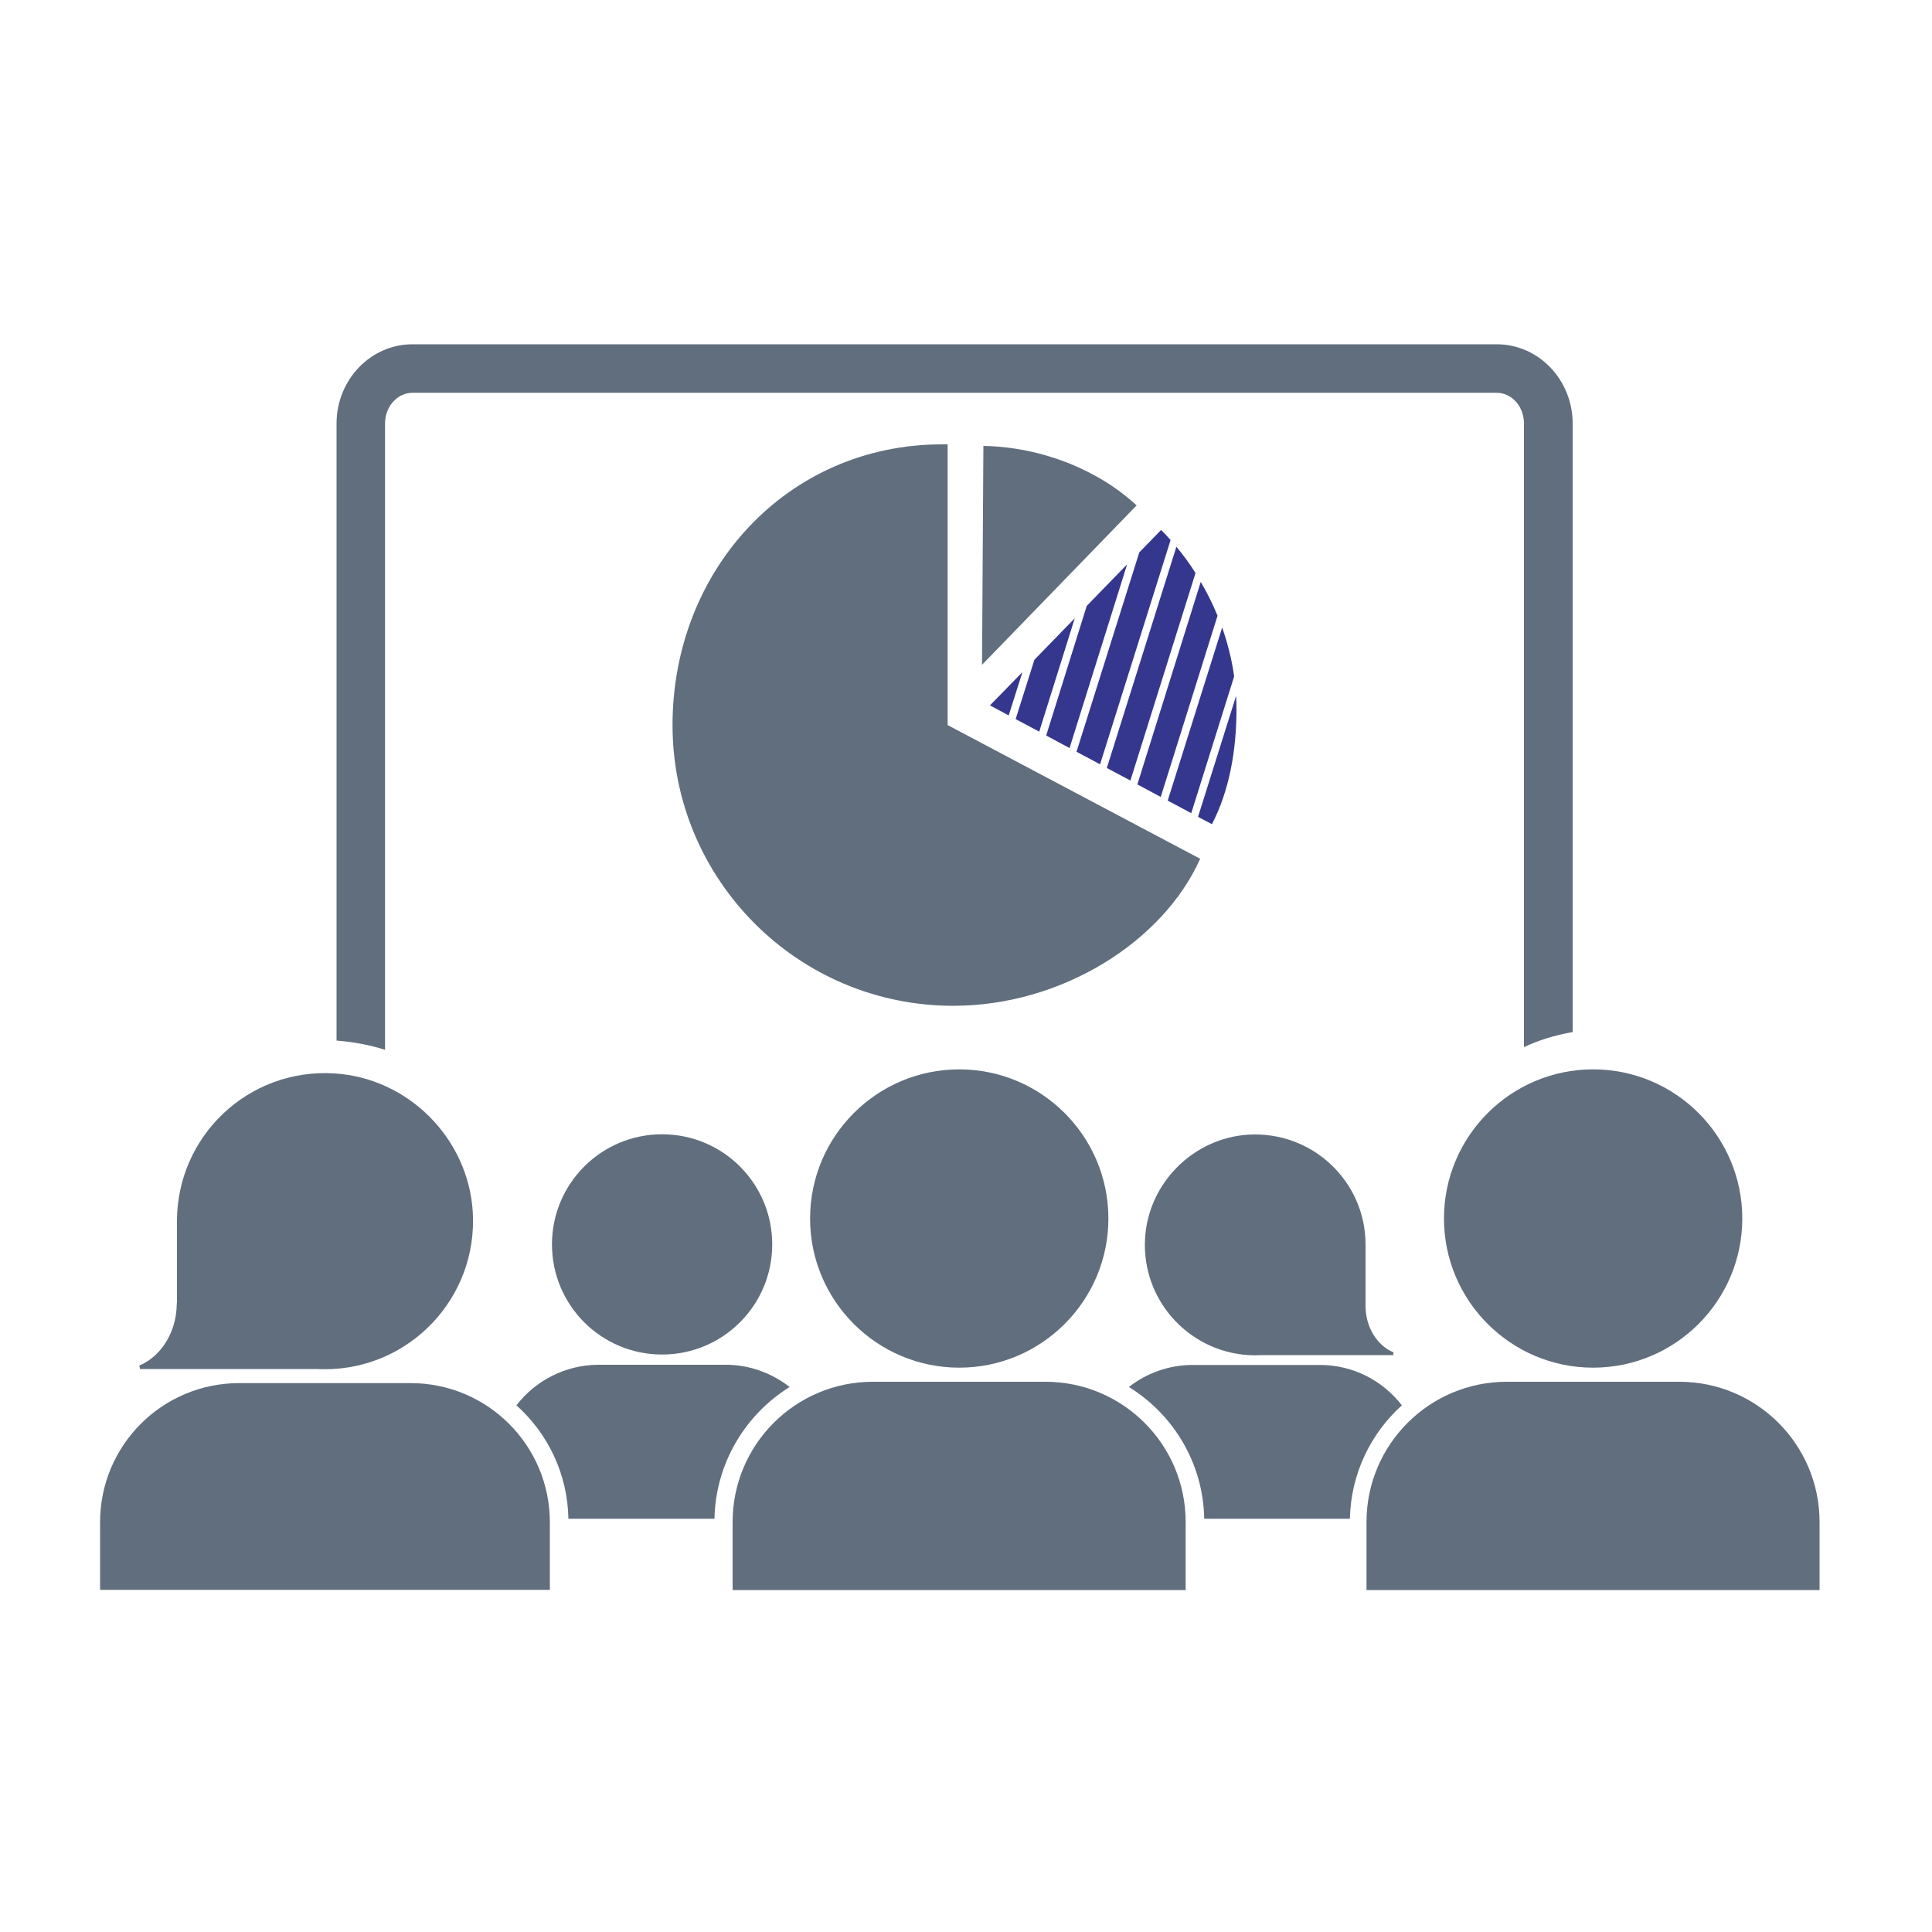 <?xml version="1.0" encoding="utf-8"?>
<!-- Generator: Adobe Illustrator 24.1.2, SVG Export Plug-In . SVG Version: 6.00 Build 0)  -->
<svg version="1.1" id="Layer_1" xmlns="http://www.w3.org/2000/svg" xmlns:xlink="http://www.w3.org/1999/xlink" x="0px" y="0px"
	 viewBox="0 0 100 100" style="enable-background:new 0 0 100 100;" xml:space="preserve">
<style type="text/css">
	.st0{fill:#616E7D;}
	.st1{fill:#35378F;}
</style>
<g>
	<path class="st0" d="M9.15,67.45c0,1.49-0.81,2.76-1.94,3.23l0.04,0.18h9.15c0.14,0.01,0.28,0.01,0.42,0.01
		c4.39,0,7.92-3.7,7.65-8.15c-0.24-3.81-3.34-6.92-7.16-7.16c-4.46-0.28-8.15,3.25-8.15,7.65l0,0.14h0V67.45z"/>
	<path class="st0" d="M12.38,71.59c-3.98,0-7.2,3.22-7.2,7.2v3.5h23.28v-3.5c0-3.98-3.23-7.2-7.2-7.2H12.38z"/>
	<path class="st0" d="M81.4,53.42v-31.5c0-2.26-1.76-4.1-3.93-4.1H21.35c-2.17,0-3.93,1.84-3.93,4.1v31.94
		c0.9,0.07,1.74,0.23,2.51,0.48V21.92c0-0.88,0.64-1.59,1.42-1.59h56.11c0.79,0,1.42,0.71,1.42,1.59V54.2
		C79.64,53.84,80.48,53.58,81.4,53.42z"/>
	<path class="st0" d="M28.57,64.41c0,3.15,2.55,5.7,5.7,5.7c3.15,0,5.7-2.55,5.7-5.7c0-3.15-2.55-5.7-5.7-5.7
		C31.12,58.71,28.57,61.26,28.57,64.41z"/>
	<path class="st0" d="M41.93,63.07c0,4.26,3.46,7.72,7.72,7.72c4.26,0,7.72-3.46,7.72-7.72c0-4.26-3.46-7.72-7.72-7.72
		C45.39,55.35,41.93,58.81,41.93,63.07z"/>
	<path class="st0" d="M45.18,71.52c-4.01,0-7.26,3.25-7.26,7.26v3.52h23.45v-3.52c0-4.01-3.25-7.26-7.26-7.26H45.18z"/>
	<path class="st0" d="M82.46,55.35c-4.26,0-7.72,3.46-7.72,7.72c0,4.26,3.46,7.72,7.72,7.72s7.72-3.46,7.72-7.72
		C90.18,58.81,86.72,55.35,82.46,55.35z"/>
	<path class="st0" d="M77.99,71.52c-4.01,0-7.26,3.25-7.26,7.26v3.52h23.45v-3.52c0-4.01-3.25-7.26-7.26-7.26H77.99z"/>
	<path class="st0" d="M61.73,70.65c-1.24,0-2.39,0.43-3.3,1.14c2.3,1.42,3.85,3.94,3.9,6.82h7.54c0.05-2.33,1.08-4.42,2.69-5.87
		c-0.98-1.27-2.51-2.09-4.24-2.09H61.73z"/>
	<path class="st0" d="M26.73,72.74c1.62,1.45,2.65,3.54,2.69,5.87h7.56c0.06-2.88,1.6-5.39,3.89-6.82c-0.91-0.71-2.06-1.15-3.3-1.15
		h-6.6C29.24,70.65,27.71,71.47,26.73,72.74z"/>
	<path class="st0" d="M64.61,58.73c-2.84,0.18-5.16,2.49-5.34,5.34c-0.21,3.32,2.43,6.08,5.7,6.08l0.32-0.01h6.82L72.13,70
		c-0.84-0.35-1.45-1.29-1.45-2.41v-3.05h0l0-0.11C70.69,61.16,67.93,58.53,64.61,58.73z"/>
	<path class="st0" d="M58.83,26.16c-1.95-1.81-4.86-3.02-7.93-3.08l-0.07,11.33L58.83,26.16z"/>
	<path class="st0" d="M48.76,23c-8.02,0-13.95,6.51-13.95,14.53c0,8.02,6.5,14.53,14.53,14.53c5.62,0,10.86-3.32,12.78-7.61
		l-13.07-6.92V23L48.76,23z"/>
	<polygon class="st1" points="55.36,38.72 58.34,29.21 56.25,31.36 54.15,38.07 	"/>
	<polygon class="st1" points="53.79,37.87 55.63,32 53.54,34.15 52.57,37.22 	"/>
	<path class="st1" d="M60.08,41.25l2.94-9.38c-0.25-0.61-0.54-1.19-0.87-1.75L58.87,40.6L60.08,41.25z"/>
	<path class="st1" d="M61.66,42.09l2.22-7.08c-0.12-0.87-0.34-1.72-0.62-2.53l-2.82,8.96L61.66,42.09z"/>
	<path class="st1" d="M62.73,42.66C63.64,40.9,64,38.82,64,36.7c0-0.23-0.01-0.45-0.02-0.68l-1.97,6.26L62.73,42.66z"/>
	<path class="st1" d="M55.72,38.91l1.22,0.65l3.65-11.61c-0.16-0.18-0.32-0.35-0.49-0.52l-1.13,1.16L55.72,38.91z"/>
	<polygon class="st1" points="52.92,34.79 51.24,36.51 52.21,37.03 	"/>
	<path class="st1" d="M58.51,40.4l3.37-10.74c-0.3-0.48-0.63-0.93-0.99-1.36l-3.6,11.45L58.51,40.4z"/>
</g>
</svg>
